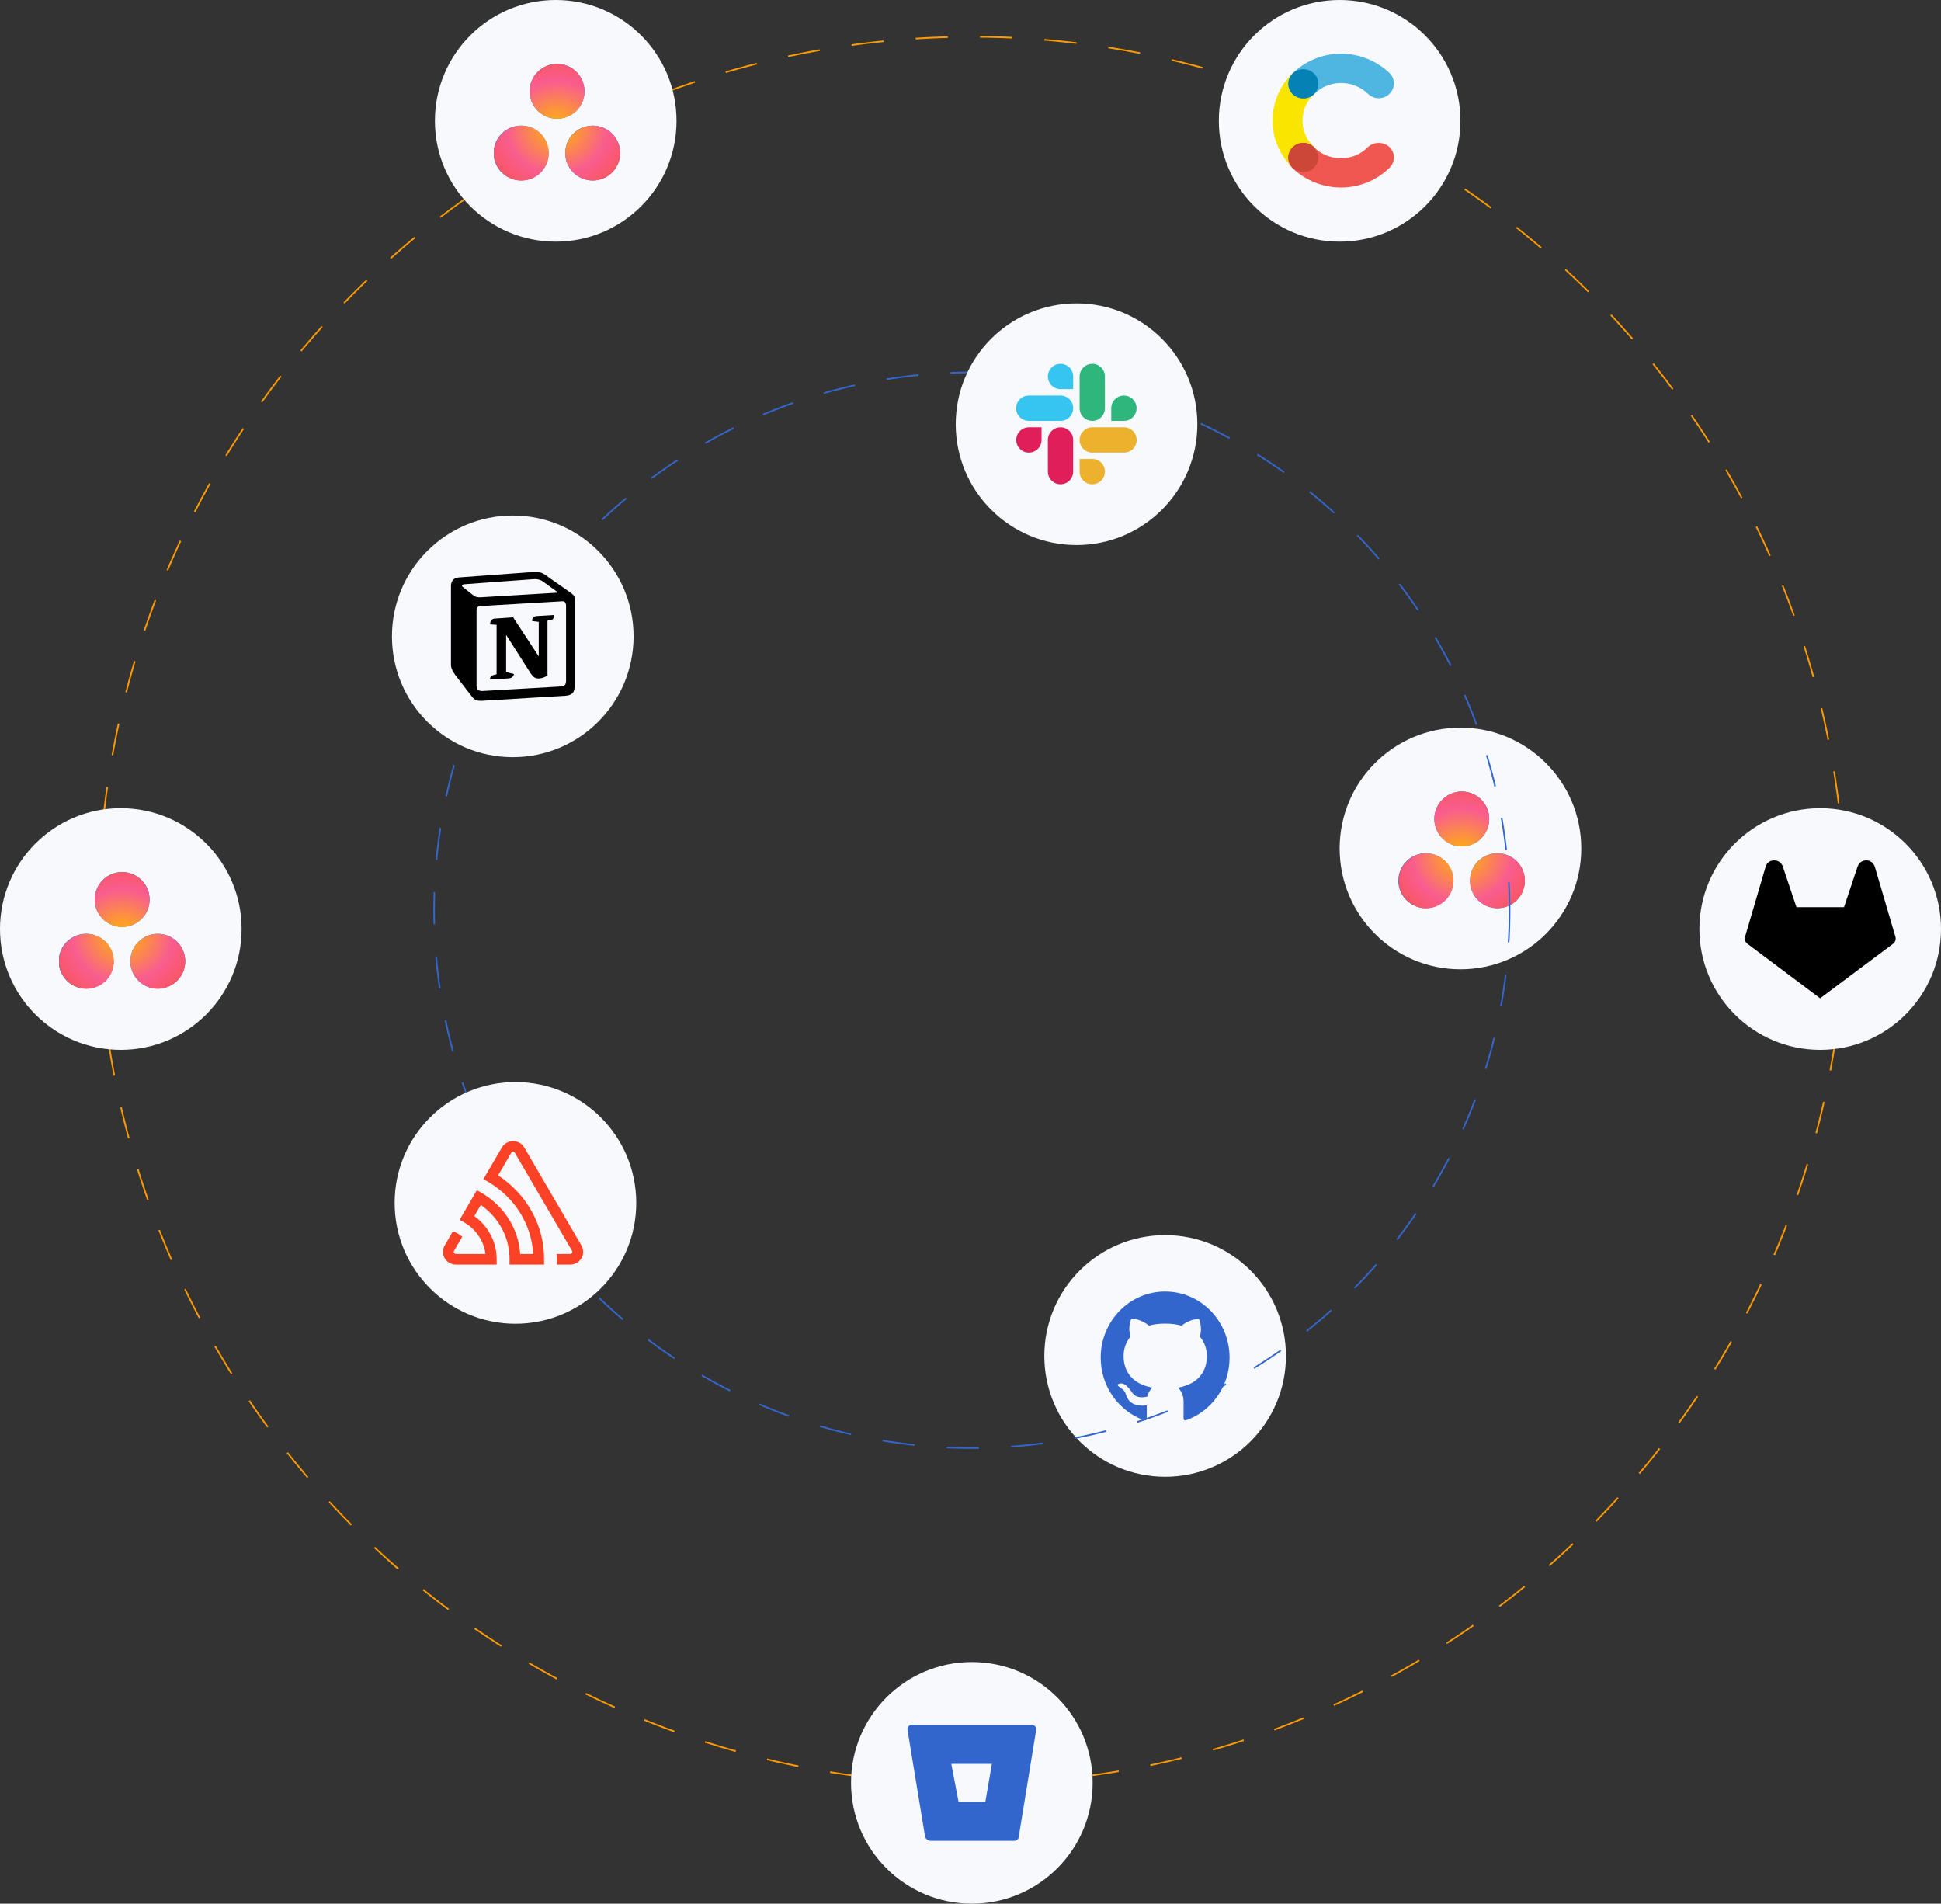 <svg width="723" height="709" viewBox="0 0 723 709" fill="none" xmlns="http://www.w3.org/2000/svg">
<rect x="0" y="0" width="723" height="709" fill="#333333" stroke="none"/>
<circle cx="434" cy="505" r="45" fill="#F7F9FD"/>
<path d="M434.003 481C420.741 480.994 410 492.022 410 505.633C410 516.397 416.719 525.546 426.077 528.906C427.337 529.231 427.144 528.311 427.144 527.683V523.415C419.867 524.29 419.572 519.344 419.084 518.518C418.097 516.788 415.765 516.347 416.462 515.521C418.119 514.645 419.808 515.741 421.765 518.71C423.181 520.864 425.943 520.501 427.342 520.143C427.648 518.848 428.302 517.691 429.203 516.793C421.664 515.405 418.521 510.679 418.521 505.061C418.521 502.334 419.395 499.828 421.111 497.806C420.017 494.473 421.213 491.62 421.374 491.196C424.49 490.91 427.729 493.487 427.981 493.691C429.75 493.201 431.772 492.942 434.035 492.942C436.309 492.942 438.336 493.212 440.121 493.708C440.727 493.234 443.73 491.02 446.626 491.29C446.782 491.714 447.951 494.501 446.921 497.79C448.658 499.817 449.543 502.345 449.543 505.077C449.543 510.707 446.379 515.438 438.818 516.804C439.466 517.459 439.98 518.239 440.331 519.1C440.682 519.96 440.862 520.884 440.861 521.817V528.014C440.904 528.51 440.861 529 441.666 529C451.163 525.711 458 516.496 458 505.639C458 492.022 447.253 481 434.003 481Z" fill="#3366CC"/>
<circle cx="544" cy="316" r="45" fill="#F7F9FD"/>
<g clip-path="url(#clip0_208_497)">
<path d="M557.777 317.779C556.435 317.779 555.105 318.043 553.865 318.557C552.625 319.071 551.498 319.824 550.549 320.773C549.599 321.722 548.846 322.849 548.333 324.089C547.819 325.33 547.555 326.659 547.555 328.001C547.555 329.344 547.819 330.673 548.333 331.913C548.846 333.154 549.599 334.281 550.549 335.23C551.498 336.179 552.625 336.932 553.865 337.446C555.105 337.96 556.435 338.224 557.777 338.224C560.488 338.224 563.088 337.147 565.005 335.23C566.923 333.313 568 330.713 568 328.001C568 325.29 566.923 322.69 565.005 320.773C563.088 318.856 560.488 317.779 557.777 317.779V317.779ZM531.222 317.779C529.868 317.76 528.523 318.011 527.267 318.516C526.01 319.022 524.867 319.772 523.903 320.723C522.938 321.674 522.173 322.807 521.65 324.057C521.128 325.306 520.859 326.647 520.859 328.001C520.859 329.356 521.128 330.697 521.651 331.946C522.174 333.195 522.94 334.329 523.904 335.279C524.868 336.23 526.012 336.98 527.269 337.485C528.525 337.99 529.87 338.241 531.224 338.222C533.91 338.185 536.474 337.091 538.36 335.178C540.247 333.265 541.304 330.686 541.304 328C541.304 325.313 540.246 322.734 538.359 320.822C536.472 318.909 533.908 317.816 531.222 317.779V317.779ZM554.722 305.001C554.722 307.712 553.645 310.312 551.728 312.229C549.811 314.146 547.211 315.223 544.5 315.223C541.788 315.223 539.188 314.146 537.271 312.229C535.354 310.312 534.277 307.712 534.277 305.001C534.277 302.29 535.354 299.69 537.271 297.772C539.188 295.855 541.788 294.778 544.5 294.778C547.211 294.778 549.811 295.855 551.728 297.772C553.645 299.69 554.722 302.29 554.722 305.001V305.001Z" fill="#3366CC"/>
<path d="M557.779 317.806C552.133 317.806 547.557 322.383 547.557 328.028C547.557 333.673 552.133 338.25 557.779 338.25C563.424 338.25 568 333.673 568 328.028C568 322.383 563.424 317.806 557.779 317.806V317.806ZM531.222 317.807C525.577 317.807 521 322.383 521 328.028C521 333.673 525.577 338.25 531.222 338.25C536.867 338.25 541.444 333.673 541.444 328.028C541.444 322.383 536.867 317.807 531.221 317.807H531.222ZM554.722 305.029C554.722 310.674 550.146 315.252 544.5 315.252C538.854 315.252 534.278 310.674 534.278 305.029C534.278 299.384 538.854 294.808 544.5 294.808C550.146 294.808 554.721 299.384 554.721 305.029H554.722Z" fill="url(#paint0_radial_208_497)"/>
</g>
<circle cx="362" cy="339" r="325.3" stroke="#FF9900" stroke-width="0.6" stroke-dasharray="12 12"/>
<circle cx="362" cy="339" r="200.3" stroke="#3366CC" stroke-width="0.6" stroke-dasharray="12 12"/>
<circle cx="499" cy="45" r="45" fill="#F7F9FD"/>
<g clip-path="url(#clip1_208_497)">
<path d="M489.471 54.736C486.759 52.244 485.164 48.817 485.164 44.923C485.164 41.029 486.759 37.602 489.311 35.109C491.544 32.929 491.544 29.502 489.311 27.321C487.078 25.14 483.569 25.14 481.337 27.321C476.871 31.838 474 38.069 474 44.923C474 51.777 476.871 58.007 481.496 62.525C483.729 64.706 487.238 64.706 489.471 62.525C491.544 60.344 491.544 56.917 489.471 54.736V54.736Z" fill="#FAE501"/>
<path d="M489.471 35.109C492.023 32.461 495.531 30.904 499.519 30.904C503.506 30.904 507.015 32.461 509.567 34.954C511.799 37.135 515.308 37.135 517.541 34.954C519.774 32.773 519.774 29.346 517.541 27.165C512.916 22.804 506.536 20 499.519 20C492.501 20 486.121 22.804 481.496 27.321C479.263 29.502 479.263 32.929 481.496 35.109C483.729 37.135 487.238 37.135 489.471 35.109Z" fill="#4FB5E1"/>
<path d="M509.567 54.737C507.015 57.385 503.506 58.942 499.519 58.942C495.531 58.942 492.023 57.385 489.471 54.892C487.238 52.712 483.729 52.712 481.496 54.892C479.263 57.073 479.263 60.5 481.496 62.681C486.121 67.042 492.501 69.846 499.519 69.846C506.536 69.846 512.916 67.042 517.541 62.525C519.774 60.344 519.774 56.917 517.541 54.737C515.308 52.712 511.799 52.712 509.567 54.737V54.737Z" fill="#F05751"/>
<path d="M485.484 36.667C488.566 36.667 491.066 34.226 491.066 31.215C491.066 28.204 488.566 25.763 485.484 25.763C482.401 25.763 479.901 28.204 479.901 31.215C479.901 34.226 482.401 36.667 485.484 36.667Z" fill="#0681B6"/>
<path d="M485.484 64.082C488.566 64.082 491.066 61.642 491.066 58.631C491.066 55.62 488.566 53.179 485.484 53.179C482.401 53.179 479.901 55.62 479.901 58.631C479.901 61.642 482.401 64.082 485.484 64.082Z" fill="#CD4739"/>
</g>
<circle cx="678" cy="346" r="45" fill="#F7F9FD"/>
<path d="M706.021 348.896L698.357 322.824C697.879 321.389 696.732 320.426 695.2 320.426C693.667 320.426 692.422 321.291 691.944 322.725L686.868 337.871H669.156L664.079 322.732C663.601 321.298 662.357 320.433 660.824 320.433C659.291 320.433 658.047 321.389 657.667 322.831L650.01 348.896C649.722 349.852 650.108 350.907 650.875 351.483L677.973 371.803L705.163 351.483C705.922 350.914 706.309 349.859 706.021 348.896Z" fill="black"/>
<circle cx="362" cy="664" r="45" fill="#F7F9FD"/>
<path d="M339.554 642.422C339.147 642.418 338.756 642.576 338.464 642.859C338.173 643.143 338.006 643.531 338 643.937C338 644.032 338.008 644.117 338.024 644.203L344.547 683.828C344.629 684.314 344.878 684.754 345.253 685.073C345.628 685.392 346.103 685.568 346.595 685.57H377.9C378.665 685.577 379.314 685.031 379.439 684.281L385.978 644.219C386.011 644.021 386.004 643.818 385.958 643.621C385.913 643.425 385.828 643.24 385.711 643.077C385.593 642.913 385.444 642.775 385.273 642.669C385.101 642.564 384.91 642.493 384.712 642.461C384.624 642.446 384.535 642.438 384.446 642.437L339.554 642.422ZM367.038 671.054H357.047L354.344 656.929H369.461L367.038 671.054Z" fill="#3366CC"/>
<circle cx="45" cy="346" r="45" fill="#F7F9FD"/>
<g clip-path="url(#clip2_208_497)">
<path d="M58.777 347.779C57.435 347.779 56.105 348.043 54.865 348.557C53.625 349.071 52.498 349.824 51.549 350.773C50.599 351.722 49.846 352.849 49.333 354.089C48.819 355.33 48.554 356.659 48.554 358.001C48.554 359.344 48.819 360.673 49.333 361.913C49.846 363.154 50.599 364.281 51.549 365.23C52.498 366.179 53.625 366.932 54.865 367.446C56.105 367.96 57.435 368.224 58.777 368.224C61.488 368.224 64.088 367.147 66.005 365.23C67.922 363.313 68.999 360.713 68.999 358.001C68.999 355.29 67.922 352.69 66.005 350.773C64.088 348.856 61.488 347.779 58.777 347.779V347.779ZM32.222 347.779C30.868 347.76 29.523 348.011 28.267 348.516C27.01 349.022 25.867 349.772 24.903 350.723C23.938 351.674 23.173 352.807 22.65 354.057C22.128 355.306 21.859 356.647 21.859 358.001C21.859 359.356 22.128 360.697 22.651 361.946C23.174 363.195 23.94 364.329 24.904 365.279C25.868 366.23 27.012 366.98 28.269 367.485C29.525 367.99 30.87 368.241 32.224 368.222C34.91 368.185 37.474 367.091 39.36 365.178C41.247 363.265 42.304 360.686 42.304 358C42.304 355.313 41.246 352.734 39.359 350.822C37.472 348.909 34.908 347.816 32.222 347.779V347.779ZM55.722 335.001C55.722 337.712 54.645 340.312 52.728 342.229C50.811 344.146 48.211 345.223 45.499 345.223C42.788 345.223 40.188 344.146 38.271 342.229C36.354 340.312 35.277 337.712 35.277 335.001C35.277 332.29 36.354 329.69 38.271 327.772C40.188 325.855 42.788 324.778 45.499 324.778C48.211 324.778 50.811 325.855 52.728 327.772C54.645 329.69 55.722 332.29 55.722 335.001V335.001Z" fill="#3366CC"/>
<path d="M58.779 347.806C53.133 347.806 48.557 352.383 48.557 358.028C48.557 363.673 53.133 368.25 58.779 368.25C64.424 368.25 69 363.673 69 358.028C69 352.383 64.424 347.806 58.779 347.806V347.806ZM32.222 347.807C26.577 347.807 22 352.383 22 358.028C22 363.673 26.577 368.25 32.222 368.25C37.867 368.25 42.444 363.673 42.444 358.028C42.444 352.383 37.867 347.807 32.221 347.807H32.222ZM55.722 335.029C55.722 340.674 51.145 345.252 45.501 345.252C39.855 345.252 35.278 340.674 35.278 335.029C35.278 329.384 39.855 324.808 45.501 324.808C51.145 324.808 55.721 329.384 55.721 335.029H55.722Z" fill="url(#paint1_radial_208_497)"/>
</g>
<circle cx="207" cy="45" r="45" fill="#F7F9FD"/>
<g clip-path="url(#clip3_208_497)">
<path d="M220.777 46.779C219.435 46.779 218.105 47.043 216.865 47.557C215.625 48.071 214.498 48.824 213.549 49.773C212.599 50.722 211.846 51.849 211.333 53.09C210.819 54.33 210.555 55.659 210.555 57.002C210.555 58.344 210.819 59.673 211.333 60.913C211.846 62.154 212.599 63.281 213.549 64.23C214.498 65.179 215.625 65.932 216.865 66.446C218.105 66.96 219.435 67.224 220.777 67.224C223.488 67.224 226.088 66.147 228.005 64.23C229.923 62.313 231 59.713 231 57.002C231 54.29 229.923 51.69 228.005 49.773C226.088 47.856 223.488 46.779 220.777 46.779V46.779ZM194.222 46.779C192.868 46.76 191.523 47.011 190.267 47.516C189.01 48.022 187.867 48.772 186.903 49.723C185.938 50.674 185.173 51.807 184.65 53.057C184.128 54.306 183.859 55.647 183.859 57.002C183.859 58.356 184.128 59.697 184.651 60.946C185.174 62.195 185.94 63.328 186.904 64.279C187.868 65.23 189.012 65.98 190.269 66.485C191.525 66.99 192.87 67.241 194.224 67.222C196.91 67.184 199.474 66.091 201.36 64.178C203.247 62.265 204.304 59.686 204.304 56.999C204.304 54.313 203.246 51.734 201.359 49.822C199.472 47.909 196.908 46.816 194.222 46.779V46.779ZM217.722 34.001C217.722 36.712 216.645 39.312 214.728 41.229C212.811 43.146 210.211 44.223 207.5 44.223C204.788 44.223 202.188 43.146 200.271 41.229C198.354 39.312 197.277 36.712 197.277 34.001C197.277 31.29 198.354 28.689 200.271 26.772C202.188 24.855 204.788 23.778 207.5 23.778C210.211 23.778 212.811 24.855 214.728 26.772C216.645 28.689 217.722 31.29 217.722 34.001V34.001Z" fill="#3366CC"/>
<path d="M220.779 46.806C215.133 46.806 210.557 51.383 210.557 57.028C210.557 62.673 215.133 67.25 220.779 67.25C226.424 67.25 231 62.673 231 57.028C231 51.383 226.424 46.806 220.779 46.806V46.806ZM194.222 46.807C188.577 46.807 184 51.383 184 57.028C184 62.673 188.577 67.25 194.222 67.25C199.867 67.25 204.444 62.673 204.444 57.028C204.444 51.383 199.867 46.807 194.221 46.807H194.222ZM217.722 34.029C217.722 39.674 213.146 44.252 207.5 44.252C201.854 44.252 197.278 39.674 197.278 34.029C197.278 28.384 201.854 23.808 207.5 23.808C213.146 23.808 217.721 28.384 217.721 34.029H217.722Z" fill="url(#paint2_radial_208_497)"/>
</g>
<circle cx="401" cy="158" r="45" fill="#F7F9FD"/>
<g clip-path="url(#clip4_208_497)">
<path fill-rule="evenodd" clip-rule="evenodd" d="M387.964 163.857C387.965 164.477 387.843 165.09 387.607 165.662C387.37 166.234 387.022 166.754 386.584 167.192C386.146 167.63 385.626 167.977 385.054 168.214C384.482 168.45 383.868 168.572 383.249 168.571C382.63 168.571 382.017 168.45 381.445 168.213C380.873 167.976 380.353 167.629 379.916 167.191C379.478 166.753 379.131 166.233 378.895 165.661C378.658 165.089 378.536 164.476 378.537 163.857C378.536 163.238 378.658 162.625 378.895 162.053C379.132 161.481 379.479 160.961 379.917 160.523C380.354 160.085 380.874 159.738 381.446 159.501C382.018 159.265 382.632 159.143 383.251 159.144H387.966V163.857H387.964ZM390.321 163.857C390.321 163.238 390.442 162.625 390.679 162.053C390.916 161.481 391.263 160.961 391.701 160.523C392.139 160.085 392.659 159.738 393.231 159.501C393.803 159.265 394.416 159.143 395.035 159.144C395.654 159.143 396.267 159.265 396.84 159.501C397.412 159.738 397.932 160.085 398.369 160.523C398.807 160.961 399.154 161.481 399.391 162.053C399.628 162.625 399.749 163.238 399.749 163.857V175.644C399.749 176.263 399.628 176.876 399.391 177.448C399.154 178.02 398.807 178.54 398.369 178.978C397.932 179.416 397.412 179.763 396.84 179.999C396.267 180.236 395.654 180.358 395.035 180.357C394.416 180.358 393.803 180.236 393.231 179.999C392.659 179.763 392.139 179.416 391.701 178.978C391.263 178.54 390.916 178.02 390.679 177.448C390.442 176.876 390.321 176.263 390.321 175.644V163.857Z" fill="#E01E5A"/>
<path fill-rule="evenodd" clip-rule="evenodd" d="M395.036 144.929C394.416 144.93 393.803 144.808 393.231 144.571C392.658 144.335 392.139 143.987 391.701 143.549C391.263 143.111 390.916 142.591 390.679 142.019C390.443 141.446 390.321 140.833 390.322 140.214C390.321 139.595 390.443 138.981 390.68 138.409C390.916 137.837 391.264 137.317 391.701 136.88C392.139 136.442 392.659 136.095 393.231 135.858C393.803 135.621 394.416 135.5 395.036 135.5C395.655 135.5 396.268 135.621 396.84 135.858C397.412 136.095 397.932 136.442 398.37 136.88C398.808 137.317 399.155 137.837 399.392 138.409C399.628 138.981 399.75 139.595 399.749 140.214V144.931H395.038L395.036 144.929ZM395.036 147.322C395.655 147.321 396.268 147.443 396.84 147.68C397.412 147.916 397.932 148.264 398.37 148.701C398.808 149.139 399.155 149.659 399.392 150.231C399.628 150.803 399.75 151.416 399.749 152.036C399.75 152.655 399.628 153.268 399.392 153.84C399.155 154.412 398.808 154.932 398.37 155.37C397.932 155.808 397.412 156.155 396.84 156.392C396.268 156.628 395.655 156.75 395.036 156.749H383.214C382.595 156.75 381.982 156.628 381.41 156.392C380.838 156.155 380.318 155.808 379.88 155.371C379.442 154.933 379.095 154.413 378.858 153.841C378.622 153.269 378.5 152.657 378.5 152.038C378.5 151.418 378.621 150.805 378.858 150.233C379.095 149.661 379.442 149.141 379.88 148.703C380.317 148.265 380.837 147.918 381.409 147.682C381.981 147.445 382.595 147.323 383.214 147.324H395.038L395.036 147.322Z" fill="#36C5F0"/>
<path fill-rule="evenodd" clip-rule="evenodd" d="M413.928 152.036C413.928 151.416 414.05 150.803 414.286 150.231C414.523 149.658 414.871 149.139 415.309 148.701C415.747 148.263 416.267 147.916 416.839 147.679C417.411 147.443 418.025 147.321 418.644 147.322C419.263 147.321 419.876 147.443 420.449 147.68C421.021 147.916 421.541 148.264 421.978 148.701C422.416 149.139 422.763 149.659 423 150.231C423.237 150.803 423.358 151.416 423.358 152.036C423.358 152.655 423.237 153.268 423 153.84C422.763 154.412 422.416 154.932 421.978 155.37C421.541 155.808 421.021 156.155 420.449 156.392C419.876 156.628 419.263 156.75 418.644 156.749H413.928V152.038V152.036ZM411.572 152.036C411.572 152.655 411.45 153.268 411.214 153.84C410.977 154.412 410.63 154.932 410.192 155.37C409.754 155.808 409.234 156.155 408.662 156.392C408.09 156.628 407.477 156.75 406.858 156.749C406.239 156.75 405.625 156.629 405.053 156.392C404.48 156.156 403.96 155.808 403.522 155.371C403.084 154.933 402.737 154.413 402.5 153.841C402.263 153.268 402.142 152.655 402.142 152.036V140.214C402.142 139.594 402.263 138.981 402.5 138.409C402.737 137.837 403.084 137.317 403.522 136.879C403.96 136.441 404.48 136.094 405.053 135.857C405.625 135.621 406.239 135.499 406.858 135.5C407.477 135.5 408.09 135.621 408.662 135.858C409.234 136.095 409.754 136.442 410.192 136.88C410.63 137.317 410.977 137.837 411.214 138.409C411.45 138.981 411.572 139.595 411.572 140.214V152.038V152.036Z" fill="#2EB67D"/>
<path fill-rule="evenodd" clip-rule="evenodd" d="M406.857 170.928C407.476 170.927 408.089 171.049 408.661 171.286C409.234 171.522 409.753 171.87 410.191 172.307C410.629 172.745 410.976 173.265 411.213 173.837C411.45 174.409 411.571 175.023 411.571 175.642C411.571 176.261 411.45 176.874 411.213 177.447C410.977 178.019 410.63 178.539 410.192 178.977C409.754 179.415 409.234 179.762 408.662 179.999C408.09 180.236 407.476 180.358 406.857 180.357C406.238 180.358 405.624 180.236 405.052 179.999C404.48 179.762 403.96 179.415 403.522 178.977C403.084 178.539 402.737 178.019 402.5 177.447C402.264 176.874 402.142 176.261 402.143 175.642V170.928H406.857V170.928ZM406.857 168.571C406.238 168.572 405.625 168.45 405.052 168.213C404.48 167.977 403.961 167.629 403.523 167.192C403.085 166.754 402.738 166.234 402.501 165.662C402.264 165.09 402.143 164.476 402.143 163.857C402.143 163.238 402.264 162.625 402.501 162.053C402.738 161.481 403.085 160.961 403.523 160.523C403.961 160.085 404.48 159.738 405.052 159.501C405.625 159.265 406.238 159.143 406.857 159.144H418.679C419.298 159.143 419.911 159.265 420.483 159.501C421.055 159.738 421.575 160.085 422.013 160.523C422.451 160.961 422.798 161.481 423.035 162.053C423.271 162.625 423.393 163.238 423.393 163.857C423.393 164.476 423.271 165.09 423.035 165.662C422.798 166.234 422.451 166.754 422.013 167.192C421.575 167.629 421.055 167.977 420.483 168.213C419.911 168.45 419.298 168.572 418.679 168.571H406.857V168.571Z" fill="#ECB22E"/>
</g>
<circle cx="191" cy="237" r="45" fill="#F7F9FD"/>
<g clip-path="url(#clip5_208_497)">
<path d="M175.922 221.414C177.407 222.624 177.97 222.539 180.773 222.351L207.203 220.766C207.766 220.766 207.298 220.203 207.109 220.109L202.718 216.936C201.883 216.279 200.758 215.538 198.608 215.717L173.023 217.592C172.085 217.677 171.898 218.147 172.273 218.522L175.922 221.414ZM177.508 227.579V255.383C177.508 256.875 178.25 257.438 179.93 257.343L208.978 255.663C210.658 255.569 210.853 254.546 210.853 253.328V225.711C210.853 224.492 210.383 223.844 209.353 223.938L179.002 225.711C177.877 225.806 177.509 226.359 177.509 227.571L177.508 227.579ZM206.18 229.062C206.368 229.907 206.18 230.742 205.336 230.844L203.938 231.126V251.649C202.718 252.306 201.602 252.681 200.672 252.681C199.172 252.681 198.797 252.212 197.68 250.814L188.524 236.439V250.346L191.422 251.003C191.422 251.003 191.422 252.683 189.086 252.683L182.641 253.058C182.453 252.683 182.641 251.745 183.298 251.565L184.978 251.096V232.713L182.642 232.526C182.455 231.681 182.924 230.471 184.228 230.378L191.141 229.908L200.672 244.47V231.587L198.242 231.305C198.055 230.282 198.797 229.532 199.735 229.445L206.18 229.062ZM170.875 215.07L197.492 213.11C200.758 212.828 201.602 213.015 203.656 214.508L212.156 220.484C213.554 221.507 214.024 221.789 214.024 222.906V255.665C214.024 257.72 213.274 258.93 210.664 259.118L179.741 260.985C177.788 261.08 176.851 260.798 175.819 259.493L169.561 251.367C168.443 249.875 167.975 248.757 167.975 247.454V218.337C167.975 216.657 168.725 215.259 170.873 215.072L170.875 215.07Z" fill="black"/>
</g>
<circle cx="192" cy="448" r="45" fill="#F7F9FD"/>
<path d="M195.289 427.38C194.989 426.843 194.578 426.37 194.079 425.989C193.58 425.608 193.005 425.328 192.389 425.165C191.772 425.001 191.127 424.959 190.493 425.04C189.859 425.121 189.248 425.323 188.699 425.635C187.96 426.06 187.352 426.661 186.935 427.38L180.058 439.161L181.812 440.157C186.694 443.008 190.773 446.942 193.697 451.621C196.62 456.3 198.301 461.583 198.595 467.015H193.767C193.471 462.407 192.008 457.934 189.504 453.976C187 450.018 183.527 446.69 179.381 444.274L177.626 443.282L171.219 454.298L172.973 455.293C175.125 456.565 176.949 458.279 178.312 460.307C179.675 462.335 180.543 464.627 180.852 467.015H169.826C169.61 467.014 169.404 466.932 169.252 466.787C169.101 466.642 169.016 466.446 169.016 466.242C169.014 466.099 169.052 465.958 169.124 465.833L172.198 460.567C171.168 459.707 169.978 459.035 168.69 458.587L165.648 463.841C165.007 464.936 164.833 466.223 165.164 467.436C165.495 468.649 166.305 469.695 167.426 470.358C168.15 470.771 168.98 470.991 169.826 470.993H185.001V469.008C185.021 465.895 184.278 462.821 182.833 460.027C181.387 457.232 179.278 454.795 176.671 452.906L179.095 448.769C182.435 451.099 185.146 454.146 187.007 457.66C188.868 461.174 189.826 465.057 189.803 468.99V470.982H202.67V468.993C202.705 462.855 201.163 456.802 198.176 451.357C195.19 445.912 190.85 441.24 185.533 437.745L190.415 429.37C190.464 429.282 190.532 429.204 190.615 429.141C190.697 429.079 190.792 429.033 190.893 429.006C190.995 428.979 191.101 428.972 191.206 428.986C191.311 428.999 191.411 429.032 191.502 429.084C191.624 429.153 191.724 429.252 191.793 429.37L213.075 465.833C213.181 466.014 213.211 466.226 213.157 466.426C213.103 466.626 212.97 466.799 212.786 466.909C212.663 466.982 212.52 467.019 212.374 467.015H207.395C207.457 468.346 207.464 469.669 207.395 471H212.391C213.697 470.974 214.939 470.456 215.844 469.561C216.748 468.666 217.242 467.467 217.215 466.228C217.216 465.394 216.994 464.574 216.57 463.844L195.289 427.38Z" fill="#FB4226"/>
<defs>
<radialGradient id="paint0_radial_208_497" cx="0" cy="0" r="1" gradientUnits="userSpaceOnUse" gradientTransform="translate(544.5 318.55) scale(31.144 28.786)">
<stop stop-color="#FFB900"/>
<stop offset="0.6" stop-color="#F95D8F"/>
<stop offset="0.999" stop-color="#F95353"/>
</radialGradient>
<radialGradient id="paint1_radial_208_497" cx="0" cy="0" r="1" gradientUnits="userSpaceOnUse" gradientTransform="translate(45.5 348.55) scale(31.144 28.786)">
<stop stop-color="#FFB900"/>
<stop offset="0.6" stop-color="#F95D8F"/>
<stop offset="0.999" stop-color="#F95353"/>
</radialGradient>
<radialGradient id="paint2_radial_208_497" cx="0" cy="0" r="1" gradientUnits="userSpaceOnUse" gradientTransform="translate(207.5 47.55) scale(31.144 28.786)">
<stop stop-color="#FFB900"/>
<stop offset="0.6" stop-color="#F95D8F"/>
<stop offset="0.999" stop-color="#F95353"/>
</radialGradient>
<clipPath id="clip0_208_497">
<rect width="47" height="47" fill="white" transform="translate(521 293)"/>
</clipPath>
<clipPath id="clip1_208_497">
<rect width="45.349" height="50" fill="white" transform="translate(474 20)"/>
</clipPath>
<clipPath id="clip2_208_497">
<rect width="47" height="47" fill="white" transform="translate(22 323)"/>
</clipPath>
<clipPath id="clip3_208_497">
<rect width="47" height="47" fill="white" transform="translate(184 22)"/>
</clipPath>
<clipPath id="clip4_208_497">
<rect width="45" height="45" fill="white" transform="translate(378.5 135.5)"/>
</clipPath>
<clipPath id="clip5_208_497">
<rect width="48" height="48" fill="white" transform="translate(167 213)"/>
</clipPath>
</defs>
</svg>
